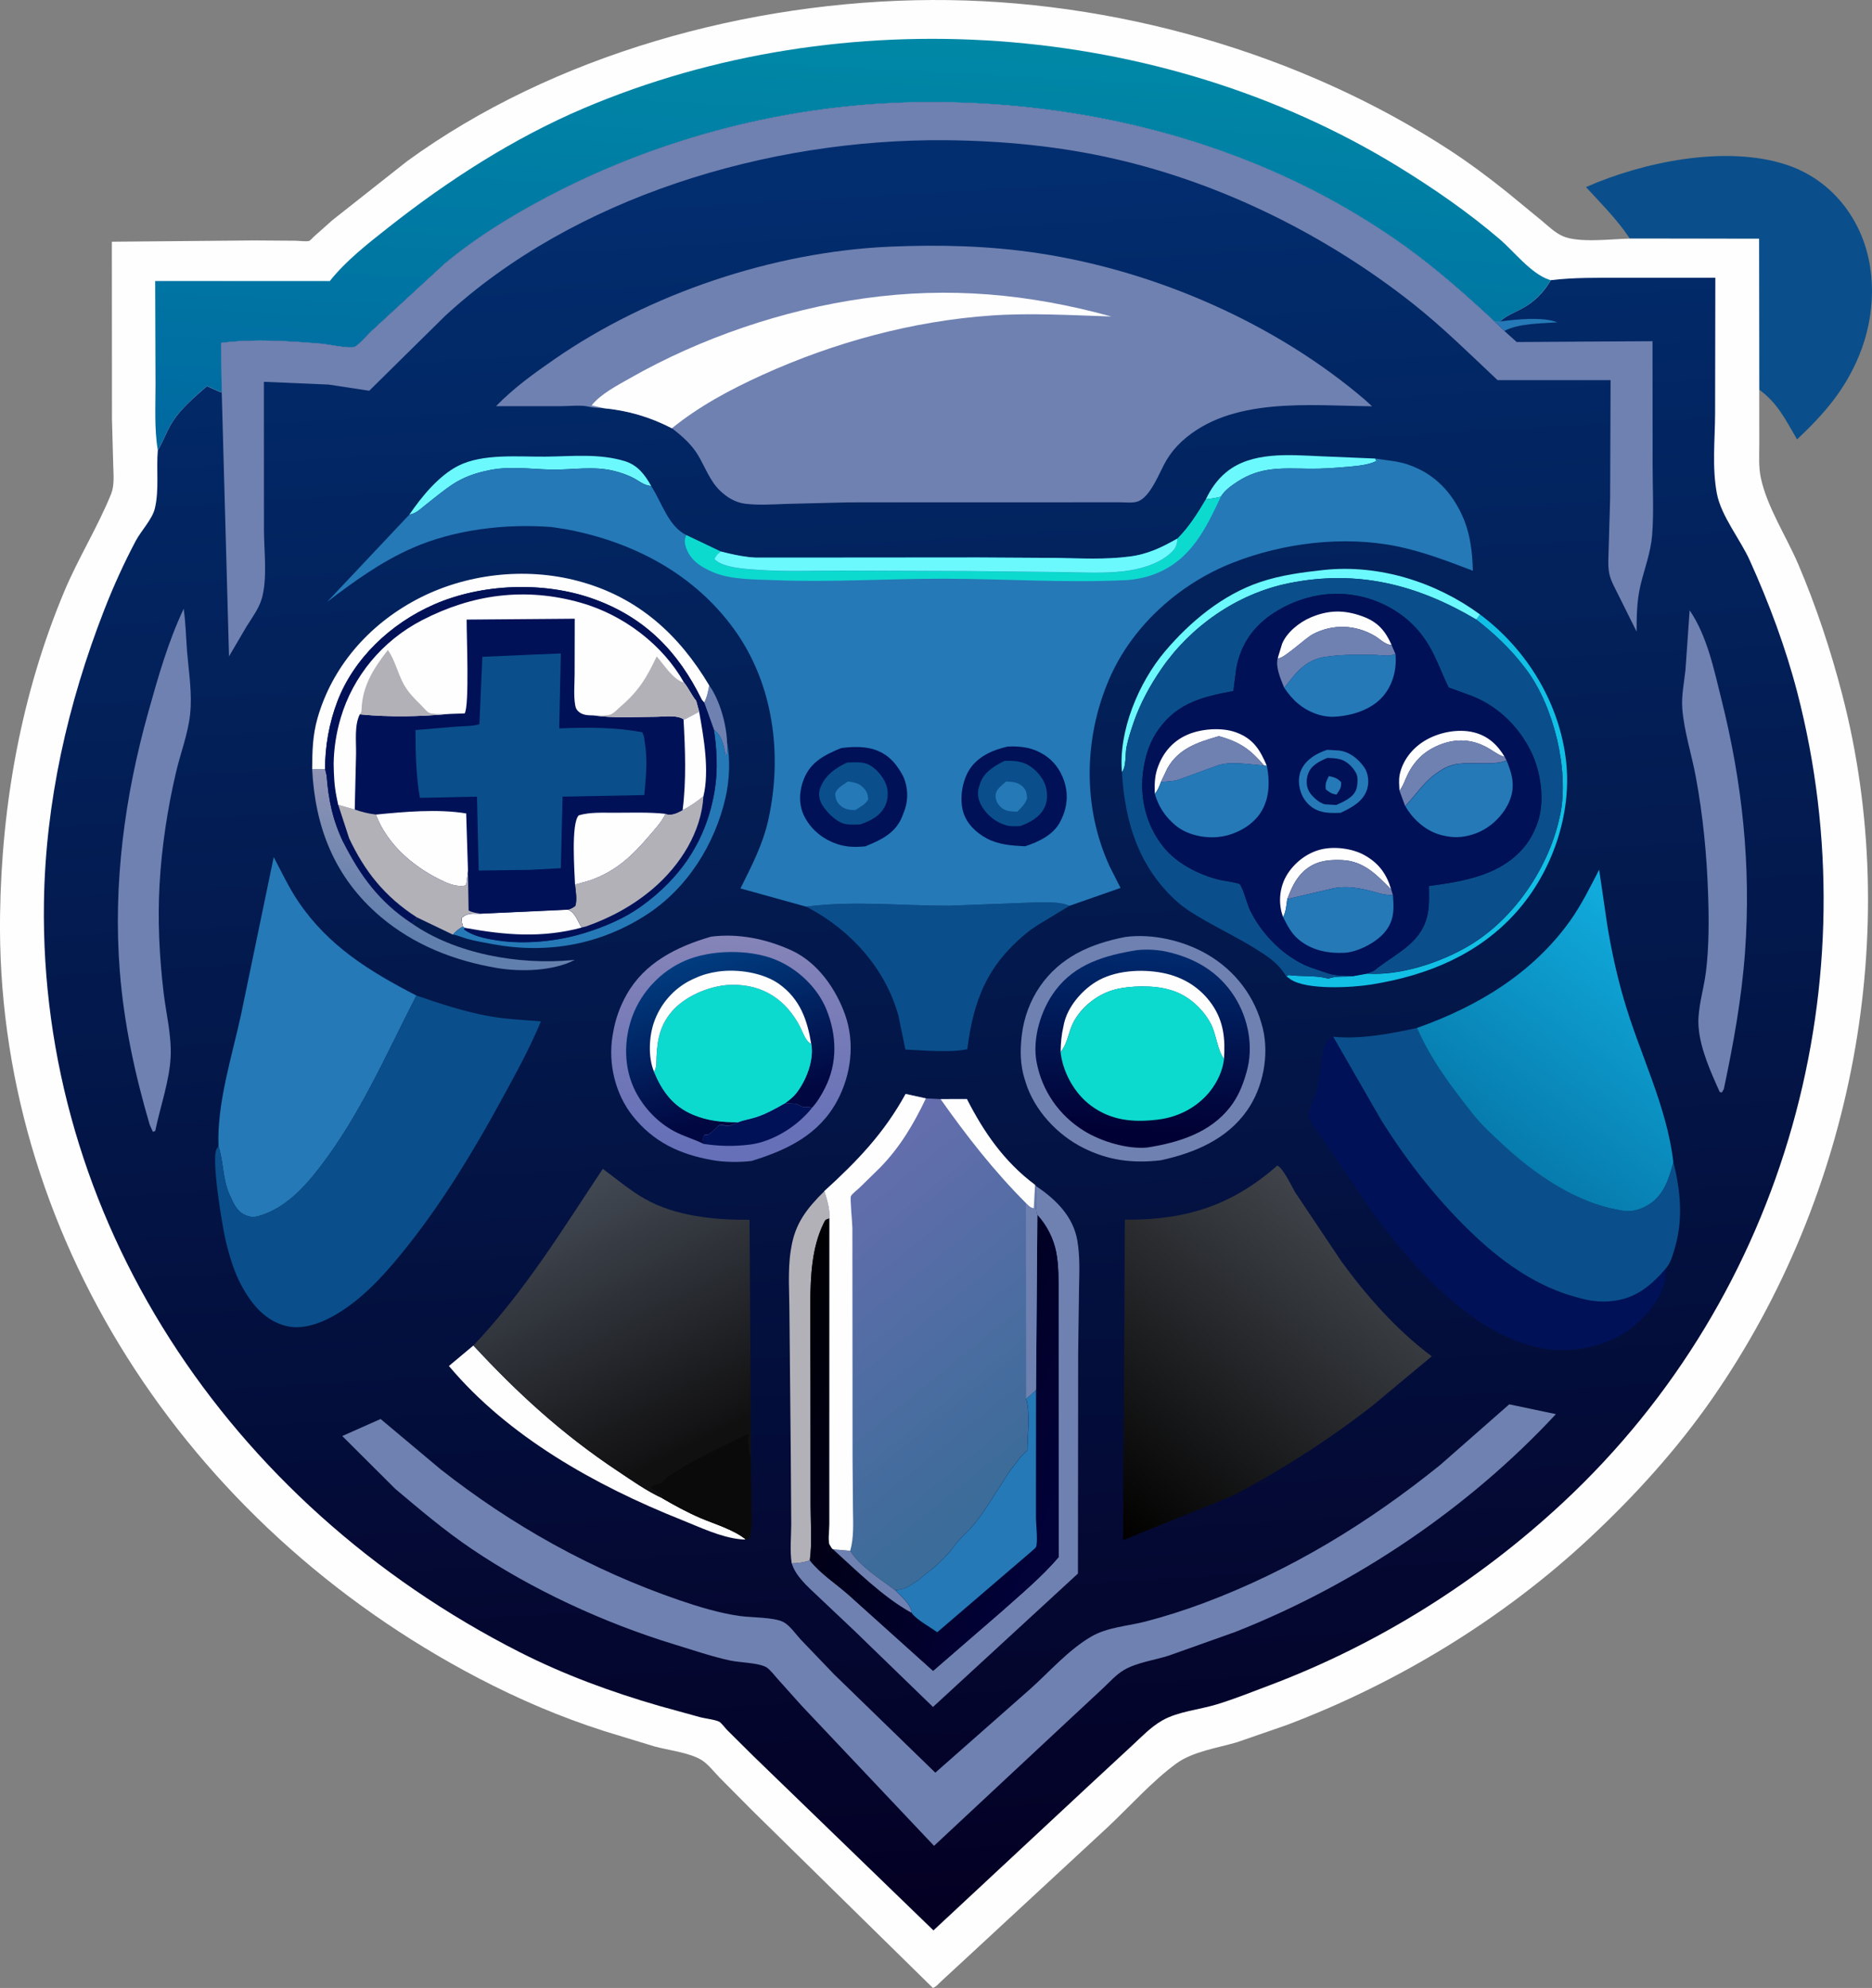 <?xml version="1.0" encoding="UTF-8" standalone="no"?>
<svg
   width="32.418"
   height="34.427"
   version="1.1"
   id="svg87"
   sodipodi:docname="logocontrol.svg"
   inkscape:version="1.3.2 (091e20e, 2023-11-25, custom)"
   xmlns:inkscape="http://www.inkscape.org/namespaces/inkscape"
   xmlns:sodipodi="http://sodipodi.sourceforge.net/DTD/sodipodi-0.dtd"
   xmlns="http://www.w3.org/2000/svg"
   xmlns:svg="http://www.w3.org/2000/svg">
  <rect width="100%" height="100%" fill="#808080" stroke="none"/>
  <sodipodi:namedview
     id="namedview87"
     pagecolor="#ffffff"
     bordercolor="#000000"
     borderopacity="0.25"
     inkscape:showpageshadow="2"
     inkscape:pageopacity="0.0"
     inkscape:pagecheckerboard="0"
     inkscape:deskcolor="#d1d1d1"
     inkscape:zoom="4.816"
     inkscape:cx="36.129568"
     inkscape:cy="70.909469"
     inkscape:window-width="1920"
     inkscape:window-height="1001"
     inkscape:window-x="-9"
     inkscape:window-y="-9"
     inkscape:window-maximized="1"
     inkscape:current-layer="svg87" />
  <path
     fill="#0a4f8b"
     d="m 28.223,4.131 -0.02,-0.03 C 27.996,3.793 27.718,3.516 27.465,3.24 28.444,2.807 29.877,2.507 30.931,2.851 c 0.568,0.186 0.998,0.591 1.245,1.097 0.334,0.683 0.305,1.517 0.018,2.211 -0.245,0.594 -0.599,1.003 -1.074,1.451 C 30.931,7.287 30.786,6.98 30.465,6.749 l -0.003,-2.615 z"
     id="path1"
     style="stroke-width:0.058" />
  <path
     fill="#fefefe"
     d="m 4.393,4.164 0.721,0.005 c 0.063,4.613e-4 0.192,0.019 0.243,0.002 0.014,-0.005 0.07,-0.065 0.082,-0.076 L 5.757,3.812 7.052,2.79 C 9.579,0.952 12.955,0.015 16.138,1.6366056e-4 19.278,-0.014 22.524,0.919 25.097,2.596 c 0.348,0.227 0.68,0.475 1.002,0.733 l 0.6,0.493 c 0.109,0.091 0.229,0.208 0.362,0.267 0.28,0.124 0.85,0.049 1.162,0.043 l 2.239,0.002 0.003,2.615 9.86e-4,0.937 c 1.21e-4,0.193 -0.014,0.394 0.026,0.585 0.107,0.509 0.443,1.018 0.65,1.503 0.309,0.725 0.561,1.487 0.758,2.245 1.064,4.086 0.206,8.663 -2.242,12.192 -0.612,0.882 -1.344,1.691 -2.14,2.433 -1.481,1.381 -3.291,2.493 -5.233,3.229 l -0.864,0.299 c -0.339,0.1 -0.765,0.16 -1.051,0.369 -0.42,0.307 -0.81,0.748 -1.189,1.103 l -2.421,2.242 -0.457,0.422 c -0.042,0.039 -0.092,0.101 -0.148,0.119 L 13.046,31.373 12.463,30.786 C 12.369,30.69 12.26,30.546 12.143,30.476 11.934,30.351 11.575,30.31 11.335,30.245 L 10.461,29.978 C 9.7,29.734 8.989,29.429 8.287,29.063 3.185,26.399 -0.079,21.312 0.001,15.839 0.029,13.929 0.367,12.021 1.115,10.238 1.356,9.664 1.693,9.127 1.925,8.552 1.984,8.403 1.965,8.219 1.961,8.064 L 1.939,7.255 1.937,4.186 Z"
     id="path2"
     style="stroke-width:0.058" />
  <defs
     id="defs3">
    <linearGradient
       id="gradient_0"
       gradientUnits="userSpaceOnUse"
       x1="484.118"
       y1="365.21"
       x2="491.867"
       y2="230.678"
       gradientTransform="matrix(0.06,0,0,0.056,-14.759,-12.376)">
      <stop
         offset="0"
         stop-color="#006AA1"
         id="stop2" />
      <stop
         offset="1"
         stop-color="#0088A6"
         id="stop3" />
    </linearGradient>
  </defs>
  <path
     fill="url(#gradient_0)"
     d="M 2.733,7.798 C 2.67,7.425 2.694,7.029 2.693,6.652 l -0.006,-1.785 3.024,4.8e-4 C 5.992,4.513 6.372,4.218 6.732,3.934 7.754,3.129 8.882,2.398 10.102,1.878 c 4.494,-1.914 9.977,-1.527 14.107,1.005 0.615,0.377 1.216,0.793 1.759,1.257 0.249,0.212 0.543,0.599 0.86,0.704 l 0.028,0.009 c -0.124,0.209 -0.285,0.379 -0.51,0.497 -0.133,0.07 -0.263,0.117 -0.372,0.219 l -0.09,0.003 C 25.387,5.109 24.888,4.665 24.33,4.264 21.973,2.573 19.05,1.764 16.096,1.768 13.884,1.77 11.689,2.303 9.741,3.276 9.026,3.634 8.3,4.066 7.695,4.572 L 6.437,5.731 C 6.372,5.791 6.212,5.978 6.139,6.008 6.054,6.042 5.68,5.962 5.571,5.953 5,5.906 4.401,5.865 3.831,5.938 l 0.009,0.86 -0.037,-0.014 -0.22,-0.098 C 3.359,6.887 3.121,7.081 2.968,7.337 2.879,7.486 2.823,7.65 2.733,7.797 Z"
     id="path3"
     style="fill:url(#gradient_0);stroke-width:0.058" />
  <defs
     id="defs5">
    <linearGradient
       id="gradient_1"
       gradientUnits="userSpaceOnUse"
       x1="530.269"
       y1="809.814"
       x2="496.668"
       y2="263.89"
       gradientTransform="matrix(0.06,0,0,0.056,-14.759,-12.376)">
      <stop
         offset="0"
         stop-color="#040024"
         id="stop4" />
      <stop
         offset="1"
         stop-color="#022E70"
         id="stop5" />
    </linearGradient>
  </defs>
  <path
     fill="url(#gradient_1)"
     d="m 3.84,6.798 -0.009,-0.86 c 0.57,-0.072 1.169,-0.032 1.74,0.015 0.109,0.009 0.483,0.089 0.567,0.055 0.073,-0.03 0.233,-0.217 0.298,-0.277 L 7.695,4.572 C 8.3,4.066 9.026,3.634 9.741,3.276 11.689,2.303 13.884,1.77 16.096,1.768 c 2.953,-0.003 5.877,0.806 8.234,2.497 0.558,0.4 1.057,0.845 1.554,1.307 l 0.09,-0.003 C 26.084,5.466 26.214,5.419 26.347,5.349 26.572,5.231 26.733,5.062 26.857,4.852 c 0.397,-0.048 0.808,-0.041 1.208,-0.042 l 1.64,3.458e-4 -0.004,2.353 c -0.002,0.462 -0.055,0.927 0.031,1.385 0.073,0.387 0.404,0.791 0.57,1.158 0.333,0.738 0.621,1.509 0.823,2.288 1.282,4.945 -0.165,10.405 -4.065,14.033 -1.445,1.344 -3.163,2.435 -5.057,3.152 -0.305,0.115 -0.615,0.24 -0.928,0.336 -0.304,0.093 -0.675,0.123 -0.949,0.28 -0.198,0.113 -0.357,0.283 -0.521,0.434 l -0.753,0.698 -2.687,2.503 -3.12,-3.02 -0.455,-0.452 c -0.034,-0.035 -0.101,-0.126 -0.139,-0.144 -0.082,-0.037 -0.226,-0.051 -0.318,-0.074 L 11.418,29.543 C 10.583,29.301 9.773,29.004 9.004,28.614 3.907,26.026 0.681,21.057 0.761,15.627 0.787,13.894 1.172,12.186 1.806,10.56 1.962,10.159 2.148,9.749 2.351,9.366 2.444,9.191 2.637,8.993 2.682,8.804 2.759,8.481 2.704,8.127 2.733,7.798 2.823,7.65 2.879,7.486 2.968,7.337 3.121,7.081 3.359,6.887 3.583,6.687 l 0.22,0.098 z"
     id="path5"
     style="fill:url(#gradient_1);stroke-width:0.058" />
  <path
     fill="#2579b7"
     d="m 25.975,5.568 c 0.264,-0.036 0.748,-0.087 0.993,0.014 -0.279,0.021 -0.672,0.017 -0.916,0.149 L 25.884,5.572 Z"
     id="path6"
     style="stroke-width:0.058" />
  <path
     fill="#6f81b1"
     d="m 12.283,11.871 c 0.183,0.256 0.301,0.686 0.308,0.99 -0.003,0.067 0.024,0.181 -0.021,0.23 -0.038,-0.172 -0.054,-0.337 -0.207,-0.453 l -0.168,-0.469 c 0.05,-0.094 0.068,-0.195 0.088,-0.298 z"
     id="path7"
     style="stroke-width:0.058" />
  <path
     fill="#6cf9fe"
     d="m 20.881,8.649 c 0.084,-0.179 0.198,-0.343 0.356,-0.473 0.437,-0.358 1.086,-0.299 1.623,-0.275 l 0.954,0.04 0.02,0.043 c -0.138,0.069 -0.329,0.085 -0.483,0.099 -0.224,0.02 -0.453,0.037 -0.678,0.034 -0.467,-0.006 -0.84,-0.04 -1.245,0.225 -0.106,0.07 -0.224,0.153 -0.286,0.26 -0.087,0.024 -0.171,0.036 -0.261,0.047 z"
     id="path8"
     style="stroke-width:0.058" />
  <path
     fill="#6cf9fe"
     d="M 7.09,8.911 C 7.296,8.608 7.595,8.24 7.935,8.067 8.361,7.851 8.969,7.912 9.44,7.908 c 0.465,-0.004 0.929,-0.059 1.38,0.078 0.226,0.069 0.354,0.244 0.458,0.432 L 11.224,8.407 C 11.124,8.385 11.055,8.321 10.967,8.276 10.868,8.225 10.748,8.184 10.64,8.157 10.272,8.064 9.915,8.14 9.545,8.132 9.167,8.124 8.8,8.063 8.426,8.153 l -0.05,0.011 C 8.196,8.206 8.022,8.272 7.868,8.369 7.688,8.482 7.524,8.624 7.357,8.754 7.274,8.819 7.2,8.897 7.09,8.911 Z"
     id="path9"
     style="stroke-width:0.058" />
  <path
     fill="#12c0e5"
     d="m 25.63,10.641 c 0.833,0.622 1.386,1.564 1.492,2.557 0.097,0.901 -0.239,1.894 -0.858,2.592 -0.648,0.731 -1.527,1.1 -2.511,1.259 -0.346,0.056 -1.115,0.098 -1.398,-0.085 l -0.078,-0.056 0.037,-0.022 c 0.207,0.028 0.451,0.005 0.647,0.052 l 0.045,0.012 c 0.1,-0.051 0.31,-0.03 0.432,-0.046 l 0.237,-0.043 c 0.584,0.04 1.294,-0.2 1.781,-0.493 0.769,-0.462 1.342,-1.326 1.537,-2.15 l 0.008,-0.035 0.022,-0.094 c 0.147,-0.761 -0.115,-1.854 -0.588,-2.487 l -0.033,-0.043 c -0.24,-0.317 -0.516,-0.579 -0.834,-0.826 z"
     id="path10"
     style="stroke-width:0.058" />
  <path
     fill="#2579b7"
     d="m 12.363,12.637 c 0.153,0.116 0.169,0.281 0.207,0.453 0.045,-0.049 0.017,-0.163 0.021,-0.23 0.059,0.292 0.04,0.66 -0.026,0.95 -0.182,0.798 -0.653,1.574 -1.387,2.043 -0.794,0.507 -1.697,0.671 -2.64,0.499 -0.147,-0.027 -0.299,-0.054 -0.443,-0.092 -0.08,-0.021 -0.173,-0.066 -0.253,-0.075 0.058,-0.064 0.101,-0.098 0.177,-0.141 l 0.037,0.023 -0.022,0.026 c 0.152,0.114 0.356,0.157 0.544,0.185 l 0.044,0.007 c 0.478,0.074 1.053,0.011 1.509,-0.132 0.336,-0.105 0.674,-0.248 0.957,-0.448 0.727,-0.516 1.159,-1.192 1.291,-2.037 0.053,-0.337 0.035,-0.697 -0.016,-1.033 z"
     id="path11"
     style="stroke-width:0.058" />
  <path
     fill="#6cf9fe"
     d="m 19.429,13.371 c -0.063,-0.705 0.287,-1.551 0.75,-2.096 0.426,-0.502 0.989,-0.976 1.647,-1.196 0.352,-0.118 0.724,-0.168 1.095,-0.208 0.969,-0.104 1.954,0.216 2.709,0.77 l -0.063,0.09 c -1.015,-0.601 -2.052,-0.873 -3.247,-0.631 -0.91,0.184 -1.712,0.76 -2.209,1.485 -0.197,0.287 -0.364,0.594 -0.477,0.919 -0.049,0.142 -0.098,0.291 -0.127,0.438 -0.023,0.12 -4.81e-4,0.339 -0.079,0.43 z"
     id="path12"
     style="stroke-width:0.058" />
  <defs
     id="defs13">
    <linearGradient
       id="gradient_2"
       gradientUnits="userSpaceOnUse"
       x1="361.365"
       y1="509.123"
       x2="373.933"
       y2="468.833"
       gradientTransform="matrix(0.06,0,0,0.056,-14.759,-12.376)">
      <stop
         offset="0"
         stop-color="#607FAD"
         id="stop12" />
      <stop
         offset="1"
         stop-color="#9295B6"
         id="stop13" />
    </linearGradient>
  </defs>
  <path
     fill="url(#gradient_2)"
     d="m 5.406,13.32 0.224,-0.002 0.026,0.112 c 0.034,0.426 0.102,0.765 0.29,1.159 l 0.099,-0.076 c 0.268,0.572 0.618,1.017 1.176,1.375 l -0.094,0.1 c 0.751,0.531 1.862,0.728 2.785,0.639 l 0.042,-0.004 C 9.582,16.818 9.022,16.833 8.614,16.765 7.863,16.639 7.166,16.362 6.595,15.88 5.785,15.194 5.456,14.316 5.406,13.319 Z"
     id="path13"
     style="fill:url(#gradient_2);stroke-width:0.058" />
  <path
     fill="#001157"
     d="m 6.045,14.514 c 0.268,0.572 0.618,1.017 1.176,1.375 l -0.094,0.1 C 6.563,15.617 6.237,15.162 5.946,14.59 Z"
     id="path14"
     style="stroke-width:0.058" />
  <path
     fill="#fefefe"
     d="m 5.406,13.32 c 0.002,-0.307 0.007,-0.582 0.092,-0.881 0.25,-0.878 0.87,-1.607 1.715,-2.056 0.837,-0.444 1.871,-0.568 2.799,-0.321 1.047,0.278 1.753,0.941 2.27,1.808 -0.019,0.102 -0.038,0.204 -0.088,0.298 l -0.042,-0.05 C 11.752,11.298 11.176,10.686 10.253,10.363 9.405,10.066 8.341,10.107 7.518,10.467 c -0.76,0.333 -1.393,0.941 -1.676,1.681 -0.14,0.366 -0.215,0.782 -0.212,1.17 z"
     id="path15"
     style="stroke-width:0.058" />
  <path
     fill="#fefefe"
     d="m 8.198,23.301 c 0.762,0.823 1.541,1.538 2.494,2.171 0.248,0.165 0.504,0.348 0.777,0.473 0.212,0.124 0.429,0.242 0.656,0.34 0.253,0.109 0.582,0.202 0.792,0.375 -0.054,4.8e-4 -0.042,0.002 -0.101,-0.004 -0.337,-0.034 -0.701,-0.21 -1.009,-0.333 -1.507,-0.6 -3.014,-1.451 -4.033,-2.667 z"
     id="path16"
     style="stroke-width:0.058" />
  <path
     fill="#b3b1b8"
     d="m 13.71,27.074 c -0.034,-0.222 -0.009,-0.447 -0.008,-0.67 l -0.008,-1.212 -0.023,-2.441 c -1.2e-4,-0.357 -0.032,-0.738 0.022,-1.09 l 0.008,-0.046 c 0.067,-0.425 0.268,-0.683 0.576,-0.988 0.049,0.154 0.098,0.312 0.089,0.474 -0.075,0.026 -0.072,0.022 -0.106,0.091 -0.206,0.425 -0.222,0.907 -0.229,1.366 l 0.004,1.395 0.002,2.123 c 6.4e-5,0.308 0.028,0.643 -0.014,0.948 -0.109,0.034 -0.199,0.049 -0.314,0.051 z"
     id="path17"
     style="stroke-width:0.058" />
  <path
     fill="#001157"
     d="m 5.63,13.319 c -0.003,-0.388 0.072,-0.804 0.212,-1.17 0.282,-0.74 0.916,-1.349 1.676,-1.681 0.823,-0.36 1.887,-0.401 2.735,-0.104 0.923,0.323 1.499,0.935 1.9,1.755 l 0.042,0.05 0.168,0.469 c 0.051,0.336 0.069,0.696 0.016,1.033 -0.132,0.844 -0.564,1.521 -1.291,2.037 -0.283,0.201 -0.621,0.343 -0.957,0.448 -0.456,0.143 -1.031,0.206 -1.509,0.132 l -0.044,-0.007 C 8.388,16.251 8.185,16.208 8.033,16.094 l 0.022,-0.026 -0.037,-0.023 c -0.02,-0.052 -0.021,-0.094 -0.025,-0.149 0.115,-0.096 0.187,-0.071 0.333,-0.072 l 1.513,-0.07 c 0.058,-0.016 0.078,-0.029 0.124,-0.063 0.036,-0.112 0.006,-0.255 -0.005,-0.371 l 0.246,-0.067 c 0.455,-0.157 0.738,-0.424 1.034,-0.771 0.106,-0.124 0.216,-0.242 0.288,-0.386 l 0.046,0.011 c 0.086,0.011 0.179,-0.037 0.249,-0.077 0.136,-0.066 0.244,-0.147 0.36,-0.238 0.108,-0.441 0.005,-1.026 -0.074,-1.467 l -0.05,-0.184 c -0.079,-0.098 -0.131,-0.218 -0.212,-0.319 -0.36,-0.645 -1.037,-1.168 -1.787,-1.381 -0.963,-0.274 -1.878,-0.148 -2.749,0.303 -0.695,0.36 -1.196,0.975 -1.407,1.689 -0.077,0.258 -0.119,0.531 -0.123,0.799 0.003,0.196 0.011,0.377 0.05,0.57 l 0.028,0.138 0.189,0.576 -0.099,0.076 C 5.758,14.196 5.69,13.857 5.656,13.431 Z"
     id="path18"
     style="stroke-width:0.058" />
  <path
     fill="#fefefe"
     d="m 8.326,15.824 1.513,-0.07 c 0.134,0.063 0.159,0.198 0.234,0.31 -0.688,0.184 -1.324,0.132 -2.018,0.005 l -0.037,-0.023 c -0.02,-0.052 -0.021,-0.094 -0.025,-0.149 0.115,-0.096 0.187,-0.071 0.333,-0.072 z"
     id="path19"
     style="stroke-width:0.058" />
  <path
     fill="#b3b1b8"
     d="m 11.821,14.028 c 0.136,-0.066 0.244,-0.147 0.36,-0.238 -0.033,0.611 -0.396,1.193 -0.875,1.601 -0.342,0.291 -0.727,0.501 -1.16,0.654 l -0.073,0.017 c -0.074,-0.112 -0.1,-0.246 -0.234,-0.31 0.058,-0.016 0.078,-0.029 0.124,-0.063 0.036,-0.112 0.005,-0.255 -0.005,-0.371 l 0.246,-0.067 c 0.455,-0.157 0.738,-0.424 1.034,-0.771 0.106,-0.124 0.216,-0.242 0.288,-0.386 l 0.046,0.011 c 0.086,0.011 0.179,-0.037 0.249,-0.077 z"
     id="path20"
     style="stroke-width:0.058" />
  <path
     fill="#6f81b1"
     d="m 17.942,20.541 c 0.349,0.232 0.643,0.53 0.714,0.94 0.048,0.277 0.035,0.556 0.03,0.835 l -0.015,1.1 -0.004,3.835 -2.51,2.31 -1.362,-1.32 -0.644,-0.609 c -0.167,-0.158 -0.375,-0.339 -0.44,-0.559 0.115,-0.002 0.205,-0.016 0.314,-0.051 0.176,0.228 0.451,0.404 0.669,0.597 l 1.465,1.317 1.191,-1.032 c 0.334,-0.298 0.696,-0.601 0.983,-0.937 l -0.002,-3.454 -2.47e-4,-1.08 c -4.81e-4,-0.248 0.007,-0.5 -0.039,-0.745 -0.044,-0.233 -0.162,-0.469 -0.327,-0.647 -0.05,-0.111 -0.019,-0.372 -0.022,-0.499 z"
     id="path21"
     style="stroke-width:0.058" />
  <path
     fill="#6f81b1"
     d="m 29.26,10.569 c 0.305,0.448 0.421,1.026 0.549,1.536 0.363,1.446 0.517,2.886 0.411,4.371 -0.057,0.804 -0.201,1.595 -0.368,2.385 l -0.034,0.058 -0.037,-0.008 c -0.155,-0.344 -0.337,-0.748 -0.366,-1.123 -0.025,-0.317 0.09,-0.648 0.128,-0.962 0.053,-0.439 0.052,-0.9 0.037,-1.341 -0.023,-0.682 -0.089,-1.364 -0.214,-2.036 -0.072,-0.389 -0.203,-0.785 -0.233,-1.179 -0.017,-0.226 0.032,-0.446 0.055,-0.67 z"
     id="path22"
     style="stroke-width:0.058" />
  <path
     fill="#0a4f8b"
     d="m 13.959,15.701 c 0.818,-0.108 1.654,-0.014 2.475,-0.016 l 1.496,-0.057 c 0.179,8.83e-4 0.425,-0.015 0.59,0.059 l -0.551,0.334 -0.122,0.082 c -0.739,0.576 -0.986,1.196 -1.096,2.067 -0.317,0.064 -0.744,0.019 -1.072,0.006 L 15.558,17.589 c -0.217,-0.787 -0.794,-1.46 -1.552,-1.864 z"
     id="path23"
     style="stroke-width:0.058" />
  <path
     fill="#6f81b1"
     d="m 3.181,10.545 c 0.036,0.248 0.039,0.496 0.059,0.745 0.03,0.363 0.092,0.723 0.051,1.089 -0.037,0.334 -0.166,0.667 -0.243,0.995 -0.149,0.637 -0.248,1.294 -0.285,1.945 -0.035,0.624 -0.003,1.251 0.07,1.871 0.044,0.369 0.14,0.741 0.122,1.114 -0.02,0.416 -0.182,0.869 -0.267,1.282 l -0.04,0.015 -0.055,-0.121 c -0.256,-0.867 -0.447,-1.757 -0.518,-2.655 -0.12,-1.518 0.084,-3.039 0.497,-4.508 0.17,-0.607 0.338,-1.197 0.608,-1.773 z"
     id="path24"
     style="stroke-width:0.058" />
  <path
     fill="#001157"
     d="m 28.849,21.966 -0.008,0.179 c -0.051,0.345 -0.393,0.73 -0.689,0.926 -0.388,0.257 -0.954,0.368 -1.423,0.284 -1.249,-0.223 -2.302,-1.462 -2.979,-2.385 l -0.838,-1.232 c -0.052,-0.077 -0.249,-0.328 -0.248,-0.419 0.003,-0.141 0.116,-0.339 0.152,-0.485 0.057,-0.233 0.053,-0.481 0.115,-0.713 0.028,-0.104 0.057,-0.116 0.155,-0.167 l 0.834,1.448 c 0.462,0.736 1.018,1.444 1.668,2.045 0.477,0.441 1.05,0.841 1.704,1.016 l 0.052,0.014 0.051,0.014 c 0.317,0.084 0.668,0.064 0.954,-0.093 0.193,-0.106 0.36,-0.27 0.498,-0.434 z"
     id="path25"
     style="stroke-width:0.058" />
  <defs
     id="defs26">
    <linearGradient
       id="gradient_3"
       gradientUnits="userSpaceOnUse"
       x1="463.236"
       y1="638.891"
       x2="554.617"
       y2="674.798"
       gradientTransform="matrix(0.06,0,0,0.056,-14.759,-12.376)">
      <stop
         offset="0"
         stop-color="black"
         id="stop25" />
      <stop
         offset="1"
         stop-color="#020138"
         id="stop26" />
    </linearGradient>
  </defs>
  <path
     fill="url(#gradient_3)"
     d="m 17.964,21.04 c 0.164,0.179 0.282,0.414 0.327,0.647 0.047,0.245 0.039,0.497 0.039,0.745 l 2.5e-4,1.08 0.002,3.454 c -0.287,0.336 -0.649,0.64 -0.983,0.937 l -1.191,1.032 -1.465,-1.317 c -0.218,-0.193 -0.493,-0.369 -0.669,-0.597 0.042,-0.305 0.014,-0.64 0.014,-0.948 l -0.002,-2.123 -0.004,-1.395 c 0.007,-0.459 0.024,-0.941 0.229,-1.366 0.033,-0.069 0.03,-0.065 0.106,-0.091 l -9.87e-4,4.3 6.3e-5,1.001 c 0,0.098 -0.024,0.25 -9.87e-4,0.341 9.87e-4,0.004 0.04,0.069 0.042,0.07 l 0.02,0.019 0.299,0.026 c 0.17,0.275 0.518,0.484 0.778,0.683 0.175,-0.015 0.221,-0.061 0.364,-0.15 0.082,-0.051 0.135,-0.114 0.212,-0.169 0.148,-0.106 0.346,-0.302 0.45,-0.451 0.076,-0.109 0.182,-0.196 0.274,-0.296 0.206,-0.223 0.348,-0.485 0.515,-0.732 l 0.152,-0.241 0.03,-0.04 0.119,-0.155 c 0.052,-0.075 0.106,-0.128 0.174,-0.192 9.87e-4,-0.268 0.053,-0.634 -0.021,-0.888 l 0.171,-0.155 z"
     id="path26"
     style="fill:url(#gradient_3);stroke-width:0.058" />
  <path
     fill="#6f81b1"
     d="m 14.426,26.831 0.299,0.026 c 0.17,0.275 0.518,0.484 0.778,0.683 0.099,0.105 0.277,0.246 0.284,0.392 C 15.29,27.657 14.837,27.203 14.426,26.831 Z"
     id="path27"
     style="stroke-width:0.058" />
  <path
     fill="#2579b7"
     d="m 17.771,24.225 0.171,-0.155 -0.002,2.219 c -6.3e-5,0.099 0.038,0.427 -3.72e-4,0.504 -0.009,0.018 -0.081,0.077 -0.1,0.094 l -1.609,1.38 c -0.117,-0.085 -0.373,-0.225 -0.444,-0.336 -0.006,-0.146 -0.184,-0.287 -0.284,-0.392 0.175,-0.015 0.221,-0.061 0.364,-0.15 0.082,-0.051 0.135,-0.114 0.212,-0.169 0.148,-0.106 0.346,-0.302 0.45,-0.451 0.076,-0.109 0.182,-0.196 0.274,-0.296 0.206,-0.223 0.348,-0.485 0.515,-0.732 l 0.152,-0.241 0.03,-0.04 0.119,-0.155 c 0.052,-0.075 0.106,-0.128 0.174,-0.192 9.87e-4,-0.268 0.053,-0.634 -0.021,-0.888 z"
     id="path28"
     style="stroke-width:0.058" />
  <path
     fill="#0a4f8b"
     d="m 23.088,17.954 c 0.462,0.049 1,-0.053 1.451,-0.152 0.251,0.569 0.594,1.02 0.984,1.512 0.139,0.175 0.31,0.328 0.474,0.483 0.564,0.531 1.322,1.062 2.135,1.173 0.166,0.022 0.337,-0.044 0.466,-0.139 0.236,-0.172 0.308,-0.445 0.381,-0.702 0.122,0.48 0.169,0.979 0.031,1.461 -0.031,0.109 -0.066,0.244 -0.133,0.339 l -0.027,0.035 c -0.138,0.164 -0.304,0.328 -0.498,0.434 -0.286,0.157 -0.638,0.177 -0.954,0.093 l -0.051,-0.014 -0.052,-0.014 C 26.64,22.289 26.066,21.889 25.589,21.448 24.94,20.847 24.383,20.139 23.922,19.403 Z"
     id="path29"
     style="stroke-width:0.058" />
  <path
     fill="#2579b7"
     d="m 3.784,19.852 c -0.029,-0.751 0.231,-1.548 0.39,-2.28 l 0.566,-2.729 c 0.138,0.26 0.264,0.532 0.431,0.778 0.516,0.758 1.216,1.195 2.04,1.62 -0.519,1.008 -0.973,2.069 -1.679,2.982 -0.261,0.338 -0.59,0.697 -1.03,0.83 -0.108,0.033 -0.178,0.03 -0.281,-0.023 C 4.101,20.968 4.043,20.838 3.992,20.727 l -0.016,-0.035 C 3.853,20.423 3.874,20.125 3.784,19.852 Z"
     id="path30"
     style="stroke-width:0.058" />
  <path
     fill="#0a4f8b"
     d="m 19.429,13.371 c 0.078,-0.09 0.055,-0.309 0.079,-0.43 0.029,-0.147 0.078,-0.295 0.127,-0.438 0.112,-0.325 0.28,-0.632 0.477,-0.919 0.497,-0.726 1.3,-1.301 2.209,-1.485 1.195,-0.242 2.232,0.03 3.247,0.631 0.318,0.248 0.594,0.51 0.834,0.826 l 0.033,0.043 c 0.473,0.634 0.736,1.726 0.588,2.487 l -0.022,0.094 -0.008,0.035 c -0.195,0.825 -0.768,1.688 -1.537,2.15 -0.487,0.293 -1.197,0.533 -1.781,0.493 l 0.087,-0.032 c 0.045,-0.019 0.068,-0.046 0.106,-0.074 0.37,-0.276 0.763,-0.446 0.857,-0.93 0.03,-0.156 0.021,-0.321 0.02,-0.479 0.624,-0.084 1.257,-0.191 1.662,-0.689 0.081,-0.1 0.141,-0.208 0.188,-0.324 l 0.015,-0.036 c 0.156,-0.387 0.082,-0.92 -0.1,-1.288 -0.222,-0.448 -0.609,-0.82 -1.113,-0.989 L 25.087,11.906 C 24.946,11.622 24.853,11.316 24.664,11.055 l -0.027,-0.038 c -0.263,-0.361 -0.69,-0.619 -1.15,-0.703 -0.501,-0.091 -1,0.028 -1.419,0.295 -0.369,0.236 -0.589,0.564 -0.66,0.973 l -0.05,0.386 c -0.529,0.097 -0.959,0.205 -1.284,0.648 -0.143,0.195 -0.222,0.412 -0.263,0.645 l -0.007,0.04 c -0.08,0.475 0.032,0.979 0.343,1.366 0.229,0.285 0.605,0.479 0.968,0.57 0.053,0.013 0.321,0.049 0.352,0.075 0.05,0.042 0.134,0.349 0.168,0.425 0.155,0.338 0.448,0.677 0.78,0.878 l 0.037,0.023 c 0.174,0.106 0.352,0.152 0.544,0.218 0.137,0.047 0.296,0.042 0.441,0.047 -0.122,0.017 -0.331,-0.005 -0.432,0.046 l -0.045,-0.012 c -0.196,-0.047 -0.44,-0.024 -0.647,-0.052 l -0.037,0.022 -0.018,-0.026 -0.03,-0.042 C 22.098,16.654 21.934,16.551 21.739,16.429 21.371,16.198 20.968,16.018 20.605,15.782 l -0.031,-0.02 -0.127,-0.092 c -0.72,-0.608 -0.968,-1.425 -1.018,-2.298 z"
     id="path31"
     style="stroke-width:0.058" />
  <defs
     id="defs32">
    <linearGradient
       id="gradient_4"
       gradientUnits="userSpaceOnUse"
       x1="453.33"
       y1="575.577"
       x2="452.212"
       y2="507.93"
       gradientTransform="matrix(0.06,0,0,0.056,-14.759,-12.376)">
      <stop
         offset="0"
         stop-color="#6570B8"
         id="stop31" />
      <stop
         offset="1"
         stop-color="#8785B8"
         id="stop32" />
    </linearGradient>
  </defs>
  <path
     fill="url(#gradient_4)"
     d="m 12.307,16.222 c 0.48,-0.063 0.966,0.039 1.397,0.236 0.459,0.209 0.775,0.675 0.931,1.115 0.172,0.486 0.107,1.038 -0.138,1.492 -0.31,0.576 -0.846,0.846 -1.481,1.04 -0.213,0.026 -0.473,0.023 -0.685,-0.015 -0.574,-0.102 -1.019,-0.319 -1.372,-0.761 -0.308,-0.386 -0.429,-0.914 -0.352,-1.387 l 0.008,-0.046 c 0.039,-0.239 0.118,-0.464 0.24,-0.678 0.306,-0.539 0.848,-0.819 1.452,-0.995 z"
     id="path32"
     style="fill:url(#gradient_4);stroke-width:0.058" />
  <path
     fill="#001157"
     d="m 13.6,19.102 c 0.056,0.007 0.107,0.013 0.163,0.013 0.057,4.81e-4 0.091,0.043 0.143,0.056 0.038,0.009 0.077,-0.002 0.115,0.002 l 0.04,0.013 c -0.238,0.304 -0.665,0.585 -1.077,0.636 -0.276,0.034 -0.531,0.029 -0.805,-0.013 -0.012,-0.08 -0.017,-0.089 0.022,-0.16 l 0.061,0.007 c 0.054,-0.042 0.104,-0.081 0.15,-0.132 0.074,-0.083 0.11,-0.018 0.202,-0.024 0.041,-0.003 0.126,-0.049 0.167,-0.065 0.102,-0.041 0.213,-0.055 0.317,-0.09 0.177,-0.058 0.341,-0.152 0.501,-0.243 z"
     id="path33"
     style="stroke-width:0.058" />
  <defs
     id="defs34">
    <linearGradient
       id="gradient_5"
       gradientUnits="userSpaceOnUse"
       x1="460.455"
       y1="564.207"
       x2="443.171"
       y2="514.268"
       gradientTransform="matrix(0.06,0,0,0.056,-14.759,-12.376)">
      <stop
         offset="0"
         stop-color="#010741"
         id="stop33" />
      <stop
         offset="1"
         stop-color="#004185"
         id="stop34" />
    </linearGradient>
  </defs>
  <path
     fill="url(#gradient_5)"
     d="m 12.18,19.808 c -0.161,-0.081 -0.34,-0.129 -0.501,-0.215 -0.292,-0.156 -0.526,-0.406 -0.672,-0.688 -0.21,-0.404 -0.21,-0.901 -0.05,-1.321 0.156,-0.409 0.484,-0.764 0.909,-0.948 0.44,-0.19 1.097,-0.2 1.545,-0.024 0.4,0.157 0.749,0.494 0.901,0.872 0.179,0.443 0.195,0.924 -0.025,1.357 -0.063,0.124 -0.13,0.24 -0.226,0.344 l -0.04,-0.013 c -0.038,-0.005 -0.077,0.007 -0.115,-0.002 -0.052,-0.013 -0.086,-0.055 -0.143,-0.056 -0.056,-4.81e-4 -0.108,-0.006 -0.163,-0.013 0.065,-0.049 0.132,-0.098 0.182,-0.161 0.177,-0.219 0.319,-0.586 0.267,-0.863 l -0.031,-0.018 c -0.077,-0.06 -0.119,-0.192 -0.162,-0.277 -0.235,-0.454 -0.627,-0.74 -1.191,-0.728 -0.345,0.008 -0.751,0.174 -0.985,0.414 -0.239,0.247 -0.295,0.513 -0.31,0.832 -0.004,0.087 0.007,0.184 -0.043,0.26 0.138,0.33 0.324,0.597 0.683,0.745 0.254,0.105 0.5,0.128 0.773,0.127 -0.042,0.016 -0.126,0.062 -0.167,0.065 -0.093,0.006 -0.128,-0.059 -0.202,0.024 -0.045,0.051 -0.095,0.09 -0.15,0.132 l -0.061,-0.007 c -0.039,0.071 -0.033,0.08 -0.022,0.16 z"
     id="path34"
     style="fill:url(#gradient_5);stroke-width:0.058" />
  <path
     fill="#fefefe"
     d="m 11.327,18.562 c -0.105,-0.246 -0.089,-0.599 -0.005,-0.849 0.107,-0.318 0.343,-0.599 0.664,-0.75 l 0.046,-0.021 c 0.132,-0.061 0.256,-0.095 0.4,-0.116 0.339,-0.049 0.783,0.017 1.06,0.215 0.365,0.26 0.491,0.631 0.556,1.037 l -0.031,-0.018 c -0.077,-0.06 -0.119,-0.192 -0.162,-0.277 -0.235,-0.454 -0.627,-0.74 -1.191,-0.728 -0.345,0.008 -0.751,0.174 -0.985,0.414 -0.239,0.247 -0.295,0.513 -0.31,0.832 -0.004,0.087 0.007,0.184 -0.043,0.26 z"
     id="path35"
     style="stroke-width:0.058" />
  <path
     fill="#0ddacf"
     d="m 11.327,18.562 c 0.05,-0.076 0.039,-0.174 0.043,-0.26 0.015,-0.32 0.071,-0.586 0.31,-0.832 0.234,-0.24 0.64,-0.407 0.985,-0.414 0.564,-0.012 0.956,0.274 1.191,0.728 0.044,0.084 0.086,0.217 0.162,0.277 l 0.031,0.018 c 0.052,0.278 -0.09,0.644 -0.267,0.863 -0.051,0.063 -0.117,0.112 -0.182,0.161 -0.159,0.091 -0.324,0.184 -0.501,0.243 -0.105,0.034 -0.215,0.049 -0.317,0.09 -0.273,8.83e-4 -0.518,-0.022 -0.773,-0.127 -0.359,-0.148 -0.545,-0.416 -0.683,-0.745 z"
     id="path36"
     style="stroke-width:0.058" />
  <defs
     id="defs37">
    <linearGradient
       id="gradient_6"
       gradientUnits="userSpaceOnUse"
       x1="675.448"
       y1="572.34"
       x2="725.654"
       y2="509.788"
       gradientTransform="matrix(0.06,0,0,0.056,-14.759,-12.376)">
      <stop
         offset="0"
         stop-color="#077BAD"
         id="stop36" />
      <stop
         offset="1"
         stop-color="#10ABDC"
         id="stop37" />
    </linearGradient>
  </defs>
  <path
     fill="url(#gradient_6)"
     d="m 24.538,17.802 c 1.067,-0.377 2.008,-0.956 2.65,-1.853 0.198,-0.277 0.35,-0.588 0.505,-0.888 l 0.137,0.937 c 0.07,0.439 0.165,0.874 0.289,1.302 0.27,0.938 0.75,1.86 0.859,2.829 -0.072,0.256 -0.145,0.529 -0.381,0.702 -0.129,0.094 -0.3,0.161 -0.466,0.139 -0.813,-0.11 -1.572,-0.642 -2.135,-1.173 -0.164,-0.155 -0.335,-0.308 -0.474,-0.483 -0.39,-0.492 -0.733,-0.943 -0.984,-1.512 z"
     id="path37"
     style="fill:url(#gradient_6);stroke-width:0.058" />
  <path
     fill="#6f81b1"
     d="m 19.49,16.226 c 0.469,-0.061 0.998,0.063 1.4,0.292 0.507,0.288 0.85,0.755 0.979,1.294 0.111,0.465 0.006,1.02 -0.273,1.419 -0.346,0.495 -0.901,0.734 -1.496,0.863 -0.488,0.055 -0.904,0.004 -1.341,-0.215 -0.46,-0.231 -0.847,-0.659 -0.995,-1.127 l -0.016,-0.052 c -0.083,-0.258 -0.084,-0.51 -0.053,-0.776 0.035,-0.295 0.143,-0.595 0.317,-0.845 0.348,-0.502 0.869,-0.736 1.478,-0.853 z"
     id="path38"
     style="stroke-width:0.058" />
  <defs
     id="defs39">
    <linearGradient
       id="gradient_7"
       gradientUnits="userSpaceOnUse"
       x1="569.776"
       y1="571.078"
       x2="571.796"
       y2="512.338"
       gradientTransform="matrix(0.06,0,0,0.056,-14.759,-12.376)">
      <stop
         offset="0"
         stop-color="#010034"
         id="stop38" />
      <stop
         offset="1"
         stop-color="#002C71"
         id="stop39" />
    </linearGradient>
  </defs>
  <path
     fill="url(#gradient_7)"
     d="m 19.698,16.454 c 0.166,-0.019 0.364,-0.006 0.526,0.032 0.495,0.115 0.889,0.359 1.152,0.77 0.244,0.382 0.336,0.874 0.212,1.307 l -0.015,0.051 c -0.058,0.198 -0.138,0.387 -0.268,0.555 -0.343,0.444 -0.886,0.618 -1.441,0.704 -0.346,0.031 -0.794,-0.106 -1.084,-0.284 -0.447,-0.274 -0.736,-0.705 -0.829,-1.194 -0.077,-0.407 0.072,-0.908 0.326,-1.244 0.345,-0.458 0.858,-0.609 1.422,-0.698 z"
     id="path39"
     style="fill:url(#gradient_7);stroke-width:0.058" />
  <path
     fill="#fefefe"
     d="m 18.367,18.222 c 0.002,-0.158 0.014,-0.298 0.05,-0.453 l 0.009,-0.044 c 0.063,-0.28 0.29,-0.557 0.545,-0.717 0.325,-0.204 0.796,-0.232 1.17,-0.158 0.357,0.071 0.65,0.26 0.847,0.544 0.205,0.295 0.232,0.606 0.208,0.945 -0.115,-0.148 -0.133,-0.425 -0.226,-0.604 -0.132,-0.255 -0.381,-0.49 -0.673,-0.581 l -0.045,-0.013 c -0.264,-0.08 -0.683,-0.074 -0.952,-0.002 -0.322,0.085 -0.63,0.347 -0.745,0.641 -0.051,0.129 -0.079,0.282 -0.158,0.399 z"
     id="path40"
     style="stroke-width:0.058" />
  <path
     fill="#0ddacf"
     d="m 18.367,18.222 0.031,-0.045 c 0.079,-0.117 0.107,-0.27 0.158,-0.399 0.116,-0.293 0.423,-0.555 0.745,-0.641 0.269,-0.071 0.688,-0.078 0.952,0.002 l 0.045,0.013 c 0.291,0.092 0.541,0.327 0.673,0.581 0.093,0.179 0.111,0.456 0.226,0.604 -0.021,0.201 -0.116,0.404 -0.245,0.565 -0.216,0.27 -0.541,0.444 -0.899,0.487 -0.427,0.052 -0.81,0.019 -1.162,-0.243 -0.292,-0.218 -0.486,-0.583 -0.525,-0.927 z"
     id="path41"
     style="stroke-width:0.058" />
  <path
     fill="#0a4f8b"
     d="m 7.212,17.24 c 0.403,0.141 0.835,0.282 1.259,0.358 0.292,0.052 0.6,0.066 0.896,0.09 -0.199,0.482 -0.453,0.937 -0.704,1.397 -0.472,0.863 -0.982,1.706 -1.6,2.487 -0.317,0.4 -0.68,0.823 -1.119,1.113 l -0.041,0.027 C 5.662,22.869 5.308,23.029 5.008,22.974 4.656,22.909 4.423,22.662 4.251,22.385 4.08,22.108 3.993,21.826 3.916,21.518 3.858,21.285 3.647,20.052 3.756,19.888 l 0.028,-0.036 c 0.091,0.273 0.069,0.571 0.192,0.84 l 0.016,0.035 c 0.051,0.111 0.11,0.241 0.23,0.302 0.103,0.053 0.174,0.055 0.281,0.023 0.44,-0.133 0.769,-0.493 1.03,-0.83 0.706,-0.913 1.16,-1.973 1.679,-2.982 z"
     id="path42"
     style="stroke-width:0.058" />
  <defs
     id="defs43">
    <linearGradient
       id="gradient_8"
       gradientUnits="userSpaceOnUse"
       x1="447.738"
       y1="667.042"
       x2="404.294"
       y2="586.591"
       gradientTransform="matrix(0.06,0,0,0.056,-14.759,-12.376)">
      <stop
         offset="0"
         stop-color="#111011"
         id="stop42" />
      <stop
         offset="1"
         stop-color="#454C57"
         id="stop43" />
    </linearGradient>
  </defs>
  <path
     fill="url(#gradient_8)"
     d="m 8.198,23.301 c 0.895,-0.944 1.534,-1.997 2.241,-3.059 0.235,0.173 0.47,0.373 0.725,0.518 0.534,0.303 1.203,0.368 1.816,0.364 l 0.025,4.13 0.007,0.898 c -6.2e-5,0.166 0.019,0.353 -0.046,0.509 l -0.049,8.83e-4 C 12.707,26.488 12.378,26.395 12.125,26.286 11.898,26.188 11.681,26.069 11.469,25.946 11.196,25.82 10.94,25.637 10.692,25.472 9.739,24.839 8.959,24.124 8.198,23.301 Z"
     id="path43"
     style="fill:url(#gradient_8);stroke-width:0.058" />
  <path
     fill="#0a0a0b"
     d="m 11.469,25.946 c 0.01,-0.041 0.012,-0.02 -0.014,-0.063 l -0.186,-0.12 c 0.047,-0.037 0.081,-0.057 0.14,-0.071 l 0.054,-0.011 c 0.051,-0.092 0.169,-0.15 0.259,-0.207 0.394,-0.251 0.823,-0.432 1.239,-0.647 -0.002,0.136 -0.014,0.274 0.034,0.404 l 0.009,0.022 0.007,0.898 c -5.8e-5,0.166 0.019,0.353 -0.046,0.509 l -0.049,8.83e-4 c -0.21,-0.173 -0.539,-0.266 -0.792,-0.375 -0.227,-0.098 -0.444,-0.217 -0.656,-0.34 z"
     id="path44"
     style="stroke-width:0.058" />
  <path
     fill="#6f81b1"
     d="m 26.136,24.32 0.808,0.17 c -1.498,1.612 -3.443,2.94 -5.55,3.771 l -1.154,0.411 c -0.248,0.079 -0.549,0.117 -0.774,0.248 -0.137,0.08 -0.25,0.209 -0.363,0.315 l -0.559,0.52 -2.369,2.211 -2.295,-2.429 -0.413,-0.461 c -0.047,-0.053 -0.136,-0.168 -0.196,-0.203 -0.137,-0.078 -0.459,-0.08 -0.626,-0.116 -0.324,-0.07 -0.65,-0.183 -0.966,-0.279 C 10.456,28.104 9.207,27.527 8.164,26.821 7.699,26.507 7.27,26.142 6.845,25.784 L 5.927,24.869 6.591,24.574 7.633,25.448 c 1.237,0.971 2.608,1.741 4.128,2.263 0.333,0.114 0.706,0.228 1.059,0.276 0.197,0.027 0.578,0.019 0.744,0.102 0.111,0.056 0.221,0.216 0.304,0.306 l 0.575,0.6 1.754,1.704 1.648,-1.453 c 0.331,-0.297 0.658,-0.673 1.049,-0.902 0.286,-0.167 0.624,-0.18 0.941,-0.262 0.339,-0.088 0.68,-0.197 1.006,-0.319 1.515,-0.565 2.866,-1.398 4.097,-2.391 z"
     id="path45"
     style="stroke-width:0.058" />
  <defs
     id="defs46">
    <linearGradient
       id="gradient_9"
       gradientUnits="userSpaceOnUse"
       x1="553.625"
       y1="680.892"
       x2="627.638"
       y2="594.548"
       gradientTransform="matrix(0.06,0,0,0.056,-14.759,-12.376)">
      <stop
         offset="0"
         stop-color="#020100"
         id="stop45" />
      <stop
         offset="1"
         stop-color="#3F4349"
         id="stop46" />
    </linearGradient>
  </defs>
  <path
     fill="url(#gradient_9)"
     d="m 22.119,20.185 c 0.105,0.045 0.258,0.379 0.318,0.476 l 0.789,1.179 c 0.43,0.59 0.944,1.179 1.543,1.629 l 0.026,0.019 -1.04,0.866 c -0.767,0.594 -1.576,1.116 -2.447,1.567 l -1.86,0.751 0.032,-5.55 c 1.064,0.01 1.859,-0.251 2.64,-0.937 z"
     id="path46"
     style="fill:url(#gradient_9);stroke-width:0.058" />
  <path
     fill="#6f81b1"
     d="m 3.84,6.798 -0.009,-0.86 c 0.57,-0.072 1.169,-0.032 1.74,0.015 0.109,0.009 0.483,0.089 0.567,0.055 0.073,-0.03 0.233,-0.217 0.298,-0.277 L 7.695,4.572 C 8.3,4.066 9.026,3.634 9.741,3.276 11.689,2.303 13.884,1.77 16.096,1.768 c 2.953,-0.003 5.877,0.806 8.234,2.497 0.558,0.4 1.057,0.845 1.554,1.307 l 0.167,0.159 0.214,0.192 2.352,-0.014 0.002,2.17 c 3.7e-4,0.391 0.022,0.793 -0.008,1.183 -0.025,0.313 -0.134,0.584 -0.205,0.886 -0.06,0.255 -0.064,0.529 -0.065,0.789 l -0.307,-0.617 c -0.058,-0.12 -0.14,-0.258 -0.166,-0.388 -0.028,-0.135 -0.012,-0.299 -0.01,-0.438 l 0.025,-0.862 0.008,-2.049 -1.957,4.612e-4 C 25.454,6.132 24.985,5.667 24.464,5.255 22.99,4.091 21.185,3.181 19.303,2.751 18.343,2.531 17.361,2.437 16.374,2.428 13.286,2.402 9.937,3.418 7.71,5.469 L 6.394,6.767 5.692,6.66 4.57,6.612 4.571,9.166 C 4.571,9.528 4.629,9.97 4.546,10.317 l -0.008,0.033 c -0.044,0.172 -0.17,0.344 -0.266,0.495 l -0.306,0.522 z"
     id="path47"
     style="stroke-width:0.058" />
  <defs
     id="defs48">
    <linearGradient
       id="gradient_10"
       gradientUnits="userSpaceOnUse"
       x1="540.678"
       y1="673.621"
       x2="469.98"
       y2="592.4"
       gradientTransform="matrix(0.06,0,0,0.056,-14.759,-12.376)">
      <stop
         offset="0"
         stop-color="#3C6C99"
         id="stop47" />
      <stop
         offset="1"
         stop-color="#676EAF"
         id="stop48" />
    </linearGradient>
  </defs>
  <path
     fill="url(#gradient_10)"
     d="m 14.277,20.626 c 0.578,-0.527 1.033,-1.003 1.406,-1.681 l 0.351,0.077 0.252,0.012 0.457,-8.84e-4 c 0.291,0.571 0.644,1.086 1.18,1.486 l 0.019,0.022 c 0.003,0.127 -0.028,0.389 0.022,0.499 l -0.023,3.03 -0.171,0.155 c 0.074,0.254 0.022,0.62 0.021,0.888 -0.068,0.064 -0.122,0.117 -0.174,0.192 l -0.119,0.155 -0.03,0.041 -0.152,0.241 c -0.167,0.248 -0.309,0.509 -0.515,0.732 -0.092,0.099 -0.198,0.187 -0.274,0.296 -0.104,0.149 -0.302,0.345 -0.45,0.451 -0.076,0.055 -0.13,0.118 -0.212,0.169 -0.143,0.089 -0.189,0.135 -0.364,0.15 -0.26,-0.198 -0.609,-0.407 -0.778,-0.683 l -0.299,-0.026 -0.02,-0.019 c -9.87e-4,-0.002 -0.041,-0.067 -0.042,-0.07 -0.023,-0.091 9.87e-4,-0.243 9.87e-4,-0.341 l -5.8e-5,-1.001 9.87e-4,-4.3 c 0.009,-0.162 -0.04,-0.32 -0.089,-0.474 z"
     id="path48"
     style="fill:url(#gradient_10);stroke-width:0.058" />
  <path
     fill="#6f81b1"
     d="m 17.923,20.518 0.019,0.022 c 0.003,0.127 -0.028,0.388 0.022,0.499 l -0.023,3.03 -0.171,0.155 -0.004,-3.39 c 0.046,0.043 0.067,0.079 0.134,0.087 z"
     id="path49"
     style="stroke-width:0.058" />
  <path
     fill="#fefefe"
     d="m 16.287,19.034 0.457,-8.84e-4 c 0.291,0.571 0.644,1.086 1.18,1.486 l -0.022,0.404 c -0.066,-0.009 -0.087,-0.045 -0.134,-0.087 -0.562,-0.563 -1.026,-1.16 -1.48,-1.802 z"
     id="path50"
     style="stroke-width:0.058" />
  <path
     fill="#fefefe"
     d="m 14.277,20.626 c 0.578,-0.527 1.033,-1.003 1.406,-1.681 l 0.351,0.077 c -0.208,0.438 -0.446,0.843 -0.794,1.199 l -0.351,0.344 c -0.039,0.038 -0.128,0.104 -0.153,0.148 -0.019,0.033 0.025,0.482 0.025,0.554 l 0.003,3.974 0.007,0.899 c 0.003,0.235 0.018,0.488 -0.048,0.716 l -0.299,-0.026 -0.02,-0.019 c -9.87e-4,-0.002 -0.041,-0.067 -0.042,-0.07 -0.023,-0.091 9.87e-4,-0.243 9.87e-4,-0.341 l -6.3e-5,-1.001 9.87e-4,-4.3 c 0.009,-0.162 -0.04,-0.32 -0.089,-0.474 z"
     id="path51"
     style="stroke-width:0.058" />
  <path
     fill="#001157"
     d="m 5.778,13.229 c 0.003,-0.268 0.046,-0.541 0.123,-0.799 0.211,-0.713 0.713,-1.329 1.407,-1.689 0.871,-0.451 1.786,-0.576 2.749,-0.303 0.75,0.213 1.426,0.736 1.787,1.381 0.081,0.101 0.133,0.222 0.212,0.319 l 0.05,0.184 c 0.079,0.441 0.182,1.025 0.074,1.467 -0.116,0.092 -0.224,0.172 -0.36,0.238 -0.07,0.04 -0.163,0.087 -0.249,0.077 l -0.046,-0.011 c -0.072,0.145 -0.182,0.262 -0.288,0.386 -0.296,0.348 -0.579,0.614 -1.034,0.771 l -0.246,0.067 c 0.01,0.116 0.041,0.259 0.005,0.371 -0.046,0.034 -0.066,0.047 -0.124,0.063 l -1.513,0.07 c -0.146,2.3e-4 -0.218,-0.024 -0.333,0.072 0.005,0.055 0.005,0.097 0.025,0.149 -0.077,0.042 -0.12,0.077 -0.177,0.141 L 7.222,15.888 C 6.664,15.531 6.313,15.086 6.045,14.514 L 5.857,13.937 5.829,13.799 C 5.789,13.607 5.781,13.425 5.778,13.229 Z"
     id="path52"
     style="stroke-width:0.058" />
  <path
     fill="#fefefe"
     d="m 11.837,12.457 c 0.048,-0.01 0.029,-0.002 0.066,-0.024 l 0.204,-0.109 c 0.079,0.441 0.182,1.025 0.074,1.467 -0.116,0.092 -0.224,0.172 -0.36,0.238 0.066,-0.516 0.045,-1.053 0.016,-1.571 z"
     id="path53"
     style="stroke-width:0.058" />
  <path
     fill="#fefefe"
     d="m 9.958,15.319 c -0.008,-0.22 -0.072,-1.058 0.064,-1.199 0.202,-0.059 0.417,-0.044 0.627,-0.045 0.29,-4.79e-4 0.589,-0.012 0.877,0.019 -0.072,0.145 -0.182,0.262 -0.288,0.386 -0.296,0.348 -0.579,0.614 -1.034,0.771 z"
     id="path54"
     style="stroke-width:0.058" />
  <path
     fill="#fefefe"
     d="m 6.508,14.107 c 0.494,-0.049 1.075,-0.101 1.565,-0.02 l 0.031,0.992 -0.033,0.253 C 7.958,15.364 7.812,15.323 7.709,15.276 7.171,15.031 6.712,14.636 6.508,14.107 Z"
     id="path55"
     style="stroke-width:0.058" />
  <path
     fill="#b3b1b8"
     d="m 5.857,13.937 0.287,0.082 c 0.123,0.044 0.234,0.071 0.364,0.087 0.204,0.529 0.663,0.925 1.2,1.169 0.103,0.047 0.25,0.088 0.362,0.056 l 0.033,-0.253 0.012,0.69 c 0.068,0.036 0.135,0.043 0.211,0.055 -0.146,2.3e-4 -0.218,-0.024 -0.333,0.072 0.005,0.055 0.005,0.097 0.025,0.149 -0.077,0.042 -0.12,0.077 -0.177,0.141 L 7.222,15.888 C 6.664,15.531 6.313,15.086 6.045,14.514 Z"
     id="path56"
     style="stroke-width:0.058" />
  <path
     fill="#fefefe"
     d="m 5.778,13.229 c 0.003,-0.268 0.046,-0.541 0.123,-0.799 0.211,-0.713 0.713,-1.329 1.407,-1.689 0.871,-0.451 1.786,-0.576 2.749,-0.303 0.75,0.213 1.426,0.736 1.787,1.381 0.081,0.101 0.133,0.222 0.212,0.319 l 0.05,0.184 -0.204,0.109 c -0.038,0.022 -0.018,0.014 -0.066,0.024 -0.128,-0.079 -0.329,-0.043 -0.479,-0.042 -0.351,8.83e-4 -0.733,0.026 -1.078,-0.023 -0.089,-0.002 -0.179,-0.002 -0.251,-0.059 C 9.985,12.296 9.971,12.266 9.961,12.214 9.931,12.042 9.951,11.844 9.951,11.67 l 0.002,-0.955 -1.872,0.015 c -0.002,0.267 0.05,1.488 -0.034,1.625 l -0.262,0.009 c -0.53,0.046 -1.024,0.058 -1.554,0.007 -0.097,0.188 -0.061,0.477 -0.065,0.684 l -0.023,0.965 -0.287,-0.082 -0.028,-0.138 c -0.039,-0.192 -0.047,-0.374 -0.05,-0.57 z"
     id="path57"
     style="stroke-width:0.058" />
  <path
     fill="#b3b1b8"
     d="m 6.232,12.37 c 0.031,-0.054 0.027,-0.031 0.029,-0.09 0.017,-0.405 0.206,-0.701 0.455,-1.023 0.119,0.159 0.176,0.413 0.277,0.595 0.077,0.138 0.174,0.237 0.288,0.348 0.041,0.04 0.1,0.116 0.147,0.142 0.065,0.035 0.278,0.02 0.358,0.022 -0.53,0.046 -1.024,0.058 -1.554,0.007 z"
     id="path58"
     style="stroke-width:0.058" />
  <path
     fill="#b3b1b8"
     d="m 10.28,12.391 c 0.08,-0.002 0.211,0.008 0.284,-0.014 0.06,-0.018 0.129,-0.095 0.174,-0.134 0.321,-0.274 0.46,-0.506 0.634,-0.876 0.119,0.134 0.294,0.416 0.473,0.452 0.081,0.101 0.133,0.222 0.212,0.319 l 0.05,0.184 -0.204,0.109 c -0.038,0.022 -0.018,0.014 -0.066,0.024 -0.128,-0.079 -0.329,-0.043 -0.479,-0.042 -0.351,8.83e-4 -0.733,0.026 -1.078,-0.023 z"
     id="path59"
     style="stroke-width:0.058" />
  <path
     fill="#0a4f8b"
     d="m 9.292,11.333 0.42,-0.016 -0.028,1.297 c 0.489,-0.018 0.953,-0.023 1.436,0.067 0.04,0.065 0.04,0.141 0.051,0.214 0.044,0.29 0.013,0.583 -0.014,0.874 L 9.742,13.796 9.712,15.035 9.175,15.064 8.29,15.076 8.26,13.796 7.271,13.817 C 7.204,13.42 7.196,13.043 7.195,12.643 l 0.72,-0.06 c 0.125,-0.009 0.267,-0.006 0.387,-0.041 l 0.051,-1.167 z"
     id="path60"
     style="stroke-width:0.058" />
  <path
     fill="#001157"
     d="m 23.437,16.902 c -0.145,-0.005 -0.304,1.1e-4 -0.441,-0.047 -0.192,-0.066 -0.37,-0.112 -0.544,-0.218 l -0.037,-0.023 c -0.332,-0.201 -0.625,-0.54 -0.78,-0.878 -0.035,-0.076 -0.119,-0.383 -0.168,-0.425 -0.031,-0.026 -0.299,-0.062 -0.352,-0.075 -0.364,-0.091 -0.739,-0.285 -0.968,-0.57 -0.311,-0.387 -0.423,-0.891 -0.343,-1.366 l 0.007,-0.04 c 0.041,-0.232 0.12,-0.449 0.263,-0.645 0.325,-0.443 0.754,-0.551 1.284,-0.648 l 0.05,-0.386 c 0.072,-0.409 0.291,-0.737 0.66,-0.973 0.419,-0.267 0.918,-0.386 1.419,-0.295 0.46,0.084 0.887,0.342 1.15,0.703 l 0.027,0.038 c 0.189,0.261 0.282,0.567 0.423,0.852 l 0.309,0.113 c 0.504,0.169 0.891,0.541 1.113,0.989 0.182,0.368 0.256,0.901 0.1,1.288 l -0.015,0.036 c -0.048,0.116 -0.107,0.224 -0.188,0.324 -0.405,0.499 -1.039,0.606 -1.662,0.689 0.002,0.158 0.011,0.323 -0.02,0.479 -0.095,0.483 -0.488,0.653 -0.857,0.93 -0.038,0.028 -0.061,0.055 -0.106,0.074 l -0.087,0.032 z"
     id="path61"
     style="stroke-width:0.058" />
  <path
     fill="#fefefe"
     d="m 24.235,13.692 c -0.004,-0.089 -0.014,-0.184 0.003,-0.272 0.048,-0.242 0.212,-0.457 0.433,-0.591 0.236,-0.144 0.574,-0.215 0.851,-0.146 0.25,0.062 0.414,0.221 0.535,0.425 l -0.034,-0.01 c -0.106,-0.04 -0.197,-0.117 -0.298,-0.168 -0.243,-0.124 -0.494,-0.139 -0.752,-0.047 -0.277,0.099 -0.466,0.271 -0.591,0.52 -0.048,0.095 -0.08,0.206 -0.147,0.29 z"
     id="path62"
     style="stroke-width:0.058" />
  <path
     fill="#fefefe"
     d="m 19.998,13.748 c -0.005,-0.152 -0.005,-0.287 0.043,-0.434 0.085,-0.257 0.251,-0.47 0.514,-0.587 0.241,-0.107 0.597,-0.135 0.847,-0.045 0.306,0.11 0.422,0.312 0.535,0.578 l -0.044,8.83e-4 c -0.239,-0.28 -0.413,-0.408 -0.785,-0.512 -0.374,0.108 -0.7,0.214 -0.894,0.561 l -0.11,0.233 c -0.029,0.076 -0.053,0.143 -0.108,0.206 z"
     id="path63"
     style="stroke-width:0.058" />
  <path
     fill="#fefefe"
     d="m 22.22,15.881 -0.009,-0.025 c -0.077,-0.224 -0.052,-0.49 0.07,-0.696 0.126,-0.212 0.345,-0.389 0.597,-0.45 0.231,-0.056 0.54,-0.017 0.746,0.097 0.255,0.14 0.391,0.334 0.467,0.597 -0.247,-0.248 -0.47,-0.497 -0.863,-0.51 -0.256,-0.009 -0.468,0.024 -0.657,0.2 -0.143,0.133 -0.211,0.303 -0.279,0.475 -0.016,0.102 -0.021,0.219 -0.072,0.312 z"
     id="path64"
     style="stroke-width:0.058" />
  <path
     fill="#fefefe"
     d="m 22.128,11.394 0.075,-0.246 c 0.081,-0.196 0.293,-0.369 0.495,-0.455 0.309,-0.132 0.582,-0.134 0.897,-0.019 0.269,0.098 0.394,0.252 0.504,0.495 l -0.032,-0.002 c -0.092,-0.017 -0.179,-0.107 -0.259,-0.154 -0.335,-0.197 -0.728,-0.211 -1.073,-0.03 -0.129,0.068 -0.504,0.425 -0.596,0.417 z"
     id="path65"
     style="stroke-width:0.058" />
  <path
     fill="#6f81b1"
     d="m 20.105,13.542 0.11,-0.233 c 0.193,-0.347 0.52,-0.453 0.894,-0.561 0.372,0.104 0.545,0.232 0.785,0.512 -0.236,-0.021 -0.587,-0.082 -0.809,-0.004 l -0.665,0.243 c -0.093,0.034 -0.215,0.034 -0.315,0.044 z"
     id="path66"
     style="stroke-width:0.058" />
  <path
     fill="#6f81b1"
     d="m 22.293,15.57 c 0.069,-0.173 0.136,-0.342 0.279,-0.475 0.19,-0.176 0.401,-0.209 0.657,-0.2 0.393,0.013 0.616,0.262 0.863,0.51 l 0.03,0.099 c -0.096,-0.006 -0.167,-0.013 -0.259,-0.04 -0.27,-0.078 -0.547,-0.14 -0.827,-0.068 z"
     id="path67"
     style="stroke-width:0.058" />
  <path
     fill="#6f81b1"
     d="m 24.235,13.692 c 0.068,-0.084 0.1,-0.195 0.147,-0.29 0.125,-0.248 0.314,-0.421 0.591,-0.52 0.258,-0.092 0.509,-0.077 0.752,0.047 0.101,0.051 0.192,0.128 0.298,0.168 l 0.034,0.01 0.032,0.06 c -0.161,0.088 -0.597,0.033 -0.8,0.058 l -0.045,0.004 c -0.137,0.018 -0.24,0.071 -0.348,0.148 l -0.034,0.023 c -0.21,0.148 -0.35,0.377 -0.529,0.558 z"
     id="path68"
     style="stroke-width:0.058" />
  <path
     fill="#6f81b1"
     d="m 22.128,11.394 0.01,0.006 c 0.092,0.008 0.468,-0.35 0.596,-0.417 0.345,-0.182 0.738,-0.167 1.073,0.03 0.08,0.047 0.167,0.136 0.259,0.154 l 0.032,0.002 0.066,0.154 c -0.102,0.058 -0.238,0.02 -0.355,0.019 -0.263,-0.002 -0.529,-0.011 -0.789,0.025 l -0.061,0.007 c -0.25,0.034 -0.428,0.172 -0.574,0.355 l -0.146,0.183 -0.006,-0.014 c -0.058,-0.146 -0.147,-0.347 -0.106,-0.503 z"
     id="path69"
     style="stroke-width:0.058" />
  <path
     fill="#2579b7"
     d="m 22.982,12.985 0.205,0.012 c 0.19,0.023 0.34,0.15 0.441,0.296 0.069,0.101 0.083,0.258 0.048,0.372 -0.066,0.214 -0.262,0.318 -0.461,0.412 -0.143,0.003 -0.27,0.009 -0.404,-0.046 -0.123,-0.051 -0.223,-0.162 -0.271,-0.278 -0.056,-0.138 -0.068,-0.302 0.002,-0.438 0.085,-0.168 0.259,-0.269 0.441,-0.33 z"
     id="path70"
     style="stroke-width:0.058" />
  <path
     fill="#001157"
     d="m 22.987,13.125 c 0.071,0.003 0.146,0.005 0.215,0.023 0.127,0.033 0.222,0.135 0.282,0.24 0.039,0.068 0.027,0.22 -3.71e-4,0.29 -0.052,0.135 -0.215,0.206 -0.344,0.263 l -0.195,-0.012 c -0.095,-0.019 -0.214,-0.129 -0.263,-0.203 -0.064,-0.096 -0.067,-0.219 -0.029,-0.324 0.052,-0.148 0.192,-0.216 0.334,-0.277 z"
     id="path71"
     style="stroke-width:0.058" />
  <path
     fill="#2579b7"
     d="m 23.013,13.44 c 0.094,0.021 0.143,0.034 0.211,0.104 0.007,0.105 -0.023,0.129 -0.08,0.217 -0.089,-0.016 -0.119,-0.037 -0.185,-0.091 -0.011,-0.108 0.007,-0.133 0.053,-0.23 z"
     id="path72"
     style="stroke-width:0.058" />
  <path
     fill="#2579b7"
     d="m 24.165,11.322 c 0.026,0.261 -0.039,0.535 -0.22,0.742 -0.198,0.226 -0.526,0.33 -0.83,0.348 -0.226,0.013 -0.465,-0.083 -0.631,-0.222 -0.099,-0.083 -0.174,-0.173 -0.244,-0.279 l 0.146,-0.183 c 0.147,-0.183 0.324,-0.321 0.574,-0.355 l 0.061,-0.007 c 0.26,-0.037 0.526,-0.027 0.789,-0.025 0.117,8.84e-4 0.252,0.039 0.355,-0.019 z"
     id="path73"
     style="stroke-width:0.058" />
  <path
     fill="#2579b7"
     d="m 22.293,15.57 0.743,-0.174 c 0.28,-0.072 0.558,-0.011 0.827,0.068 0.092,0.027 0.163,0.034 0.259,0.04 0.021,0.254 0.024,0.454 -0.16,0.66 -0.149,0.166 -0.452,0.326 -0.688,0.337 -0.293,0.013 -0.574,-0.049 -0.795,-0.239 -0.119,-0.102 -0.192,-0.245 -0.259,-0.38 0.051,-0.092 0.056,-0.209 0.072,-0.312 z"
     id="path74"
     style="stroke-width:0.058" />
  <path
     fill="#2579b7"
     d="m 26.089,13.168 c 0.104,0.251 0.159,0.465 0.041,0.728 -0.105,0.233 -0.326,0.448 -0.579,0.539 -0.166,0.059 -0.328,0.081 -0.503,0.046 l -0.042,-0.008 c -0.262,-0.053 -0.479,-0.228 -0.622,-0.435 l -0.048,-0.078 c 0.178,-0.18 0.319,-0.41 0.529,-0.558 l 0.034,-0.023 c 0.108,-0.077 0.211,-0.13 0.348,-0.148 l 0.045,-0.004 c 0.203,-0.025 0.639,0.03 0.8,-0.058 z"
     id="path75"
     style="stroke-width:0.058" />
  <path
     fill="#2579b7"
     d="m 20.105,13.542 c 0.1,-0.009 0.221,-0.01 0.315,-0.044 l 0.665,-0.243 c 0.221,-0.077 0.573,-0.017 0.809,0.004 l 0.044,-8.83e-4 c 0.058,0.295 0.049,0.625 -0.151,0.876 -0.161,0.202 -0.443,0.342 -0.713,0.363 -0.25,0.02 -0.536,-0.049 -0.723,-0.208 -0.178,-0.151 -0.291,-0.324 -0.352,-0.542 0.055,-0.064 0.078,-0.131 0.108,-0.206 z"
     id="path76"
     style="stroke-width:0.058" />
  <path
     fill="#6f81b1"
     d="M 10.442,7.067 C 10.362,7.063 10.278,7.064 10.2,7.044 10.062,7.009 9.855,7.034 9.71,7.034 L 8.59,7.034 C 8.899,6.716 9.239,6.472 9.607,6.217 11.233,5.092 13.382,4.361 15.408,4.272 c 0.869,-0.038 1.735,-0.016 2.595,0.116 2.045,0.314 4.11,1.23 5.638,2.539 l 0.119,0.109 C 22.673,7.025 21.318,6.867 20.469,7.641 c -0.105,0.096 -0.193,0.203 -0.266,0.323 -0.115,0.187 -0.275,0.654 -0.511,0.724 -0.089,0.027 -0.226,0.009 -0.322,0.01 l -0.807,8.833e-4 -3.863,8.832e-4 -1.086,0.027 c -0.237,0.008 -0.48,0.026 -0.716,-0.004 C 12.728,8.7 12.586,8.61 12.468,8.497 12.291,8.325 12.209,8.084 12.086,7.879 11.974,7.694 11.81,7.549 11.635,7.416 11.252,7.219 10.878,7.108 10.442,7.067 Z"
     id="path77"
     style="stroke-width:0.058" />
  <path
     fill="#fefefe"
     d="m 10.442,7.067 -0.197,-0.046 c 0.154,-0.195 0.445,-0.347 0.664,-0.471 1.211,-0.691 2.654,-1.186 4.058,-1.383 1.472,-0.207 2.857,-0.077 4.279,0.314 -0.687,-0.021 -1.395,-0.065 -2.08,-0.017 -1.367,0.095 -2.726,0.468 -3.957,1.026 -0.564,0.256 -1.099,0.543 -1.574,0.927 -0.383,-0.197 -0.758,-0.307 -1.193,-0.349 z"
     id="path78"
     style="stroke-width:0.058" />
  <path
     fill="#2579b7"
     d="m 23.814,7.941 c 0.22,0.036 0.425,0.043 0.633,0.128 l 0.044,0.018 c 0.427,0.176 0.705,0.523 0.865,0.922 0.11,0.274 0.143,0.584 0.15,0.875 C 25.082,9.722 24.646,9.554 24.197,9.462 23.266,9.272 22.221,9.402 21.347,9.746 c -0.949,0.373 -1.75,1.116 -2.136,2.008 -0.446,1.03 -0.465,2.232 0.008,3.256 l 0.186,0.367 -0.885,0.31 c -0.165,-0.075 -0.41,-0.058 -0.59,-0.059 l -1.496,0.057 c -0.821,0.002 -1.657,-0.092 -2.475,0.016 l -1.136,-0.315 c 0.197,-0.398 0.389,-0.764 0.484,-1.197 0.244,-1.111 0.094,-2.345 -0.6,-3.299 C 12.026,9.952 10.99,9.391 9.817,9.168 L 9.56,9.128 C 8.765,9.064 7.868,9.17 7.141,9.491 6.592,9.733 6.129,10.071 5.662,10.426 L 7.09,8.911 C 7.2,8.897 7.274,8.82 7.357,8.754 7.524,8.625 7.688,8.482 7.868,8.369 8.022,8.272 8.196,8.206 8.376,8.164 l 0.05,-0.011 c 0.374,-0.089 0.741,-0.028 1.119,-0.02 0.37,0.008 0.727,-0.068 1.095,0.025 0.108,0.027 0.228,0.068 0.327,0.119 0.088,0.045 0.157,0.109 0.257,0.132 l 0.053,0.01 0.026,0.041 c 0.163,0.263 0.278,0.655 0.581,0.806 l 0.601,0.286 0.117,0.029 c 0.158,0.037 0.32,0.069 0.483,0.076 l 1.402,-1.142e-4 2.449,-0.002 1.368,0.008 c 0.42,0.008 0.832,0.03 1.251,-0.023 0.321,-0.04 0.562,-0.158 0.835,-0.313 0.206,-0.207 0.345,-0.433 0.492,-0.678 0.09,-0.011 0.174,-0.023 0.261,-0.047 0.062,-0.107 0.179,-0.191 0.286,-0.26 0.405,-0.265 0.778,-0.231 1.245,-0.225 0.225,0.003 0.454,-0.014 0.678,-0.034 0.154,-0.014 0.345,-0.029 0.483,-0.099 z"
     id="path79"
     style="stroke-width:0.058" />
  <path
     fill="#0ddacf"
     d="m 20.881,8.649 c 0.09,-0.011 0.174,-0.023 0.261,-0.047 -0.261,0.548 -0.513,1.099 -1.152,1.342 -0.151,0.057 -0.332,0.095 -0.494,0.103 -1.041,0.05 -2.097,-0.023 -3.14,-0.025 -0.977,-0.002 -1.964,0.065 -2.94,0.025 -0.341,-0.014 -0.756,-0.004 -1.07,-0.139 -0.206,-0.088 -0.382,-0.2 -0.459,-0.408 -0.033,-0.088 -0.04,-0.145 -0.003,-0.233 l 0.601,0.286 c -0.058,0.043 -0.085,0.068 -0.113,0.132 0.153,0.156 0.554,0.171 0.772,0.186 0.46,0.032 0.93,0.012 1.392,0.012 l 2.186,0.008 1.646,0.018 c 0.358,0.005 0.733,0.028 1.089,-0.014 0.282,-0.033 0.584,-0.118 0.798,-0.299 0.097,-0.082 0.129,-0.147 0.134,-0.267 0.206,-0.207 0.345,-0.433 0.492,-0.678 z"
     id="path80"
     style="stroke-width:0.058" />
  <path
     fill="#6cf9fe"
     d="m 20.389,9.327 c -0.005,0.12 -0.037,0.185 -0.134,0.267 -0.214,0.181 -0.516,0.266 -0.798,0.299 -0.355,0.041 -0.731,0.019 -1.089,0.014 l -1.646,-0.018 -2.186,-0.008 c -0.461,4.801e-4 -0.932,0.02 -1.392,-0.012 -0.218,-0.015 -0.62,-0.031 -0.772,-0.186 0.028,-0.064 0.055,-0.089 0.113,-0.132 l 0.117,0.029 c 0.158,0.037 0.32,0.069 0.483,0.076 l 1.402,-1.135e-4 2.449,-0.002 1.368,0.008 c 0.42,0.008 0.832,0.03 1.251,-0.023 0.321,-0.04 0.562,-0.158 0.835,-0.313 z"
     id="path81"
     style="stroke-width:0.058" />
  <path
     fill="#001157"
     d="m 17.445,12.93 c 0.148,-0.011 0.331,0.004 0.469,0.058 0.242,0.093 0.403,0.258 0.494,0.484 0.104,0.258 0.081,0.514 -0.05,0.762 -0.119,0.225 -0.364,0.342 -0.606,0.422 -0.234,-0.012 -0.455,-0.026 -0.663,-0.136 -0.195,-0.104 -0.355,-0.264 -0.412,-0.47 -0.064,-0.229 -0.011,-0.55 0.127,-0.746 0.147,-0.209 0.387,-0.316 0.641,-0.374 z"
     id="path82"
     style="stroke-width:0.058" />
  <path
     fill="#0a4f8b"
     d="m 17.397,13.177 c 0.118,-0.004 0.22,-0.002 0.332,0.037 0.149,0.051 0.298,0.207 0.357,0.342 0.055,0.127 0.066,0.297 0.004,0.424 -0.083,0.172 -0.241,0.257 -0.421,0.326 -0.078,0.002 -0.166,0.009 -0.241,-0.012 -0.181,-0.051 -0.33,-0.173 -0.422,-0.324 -0.067,-0.111 -0.091,-0.232 -0.049,-0.355 l 0.01,-0.029 0.011,-0.033 c 0.066,-0.182 0.244,-0.291 0.417,-0.376 z"
     id="path83"
     style="stroke-width:0.058" />
  <path
     fill="#2579b7"
     d="m 17.421,13.535 c 0.093,0.003 0.185,0.007 0.261,0.064 0.087,0.065 0.098,0.13 0.105,0.226 -0.035,0.1 -0.095,0.156 -0.171,0.232 -0.113,-0.005 -0.216,-0.005 -0.297,-0.091 -0.053,-0.056 -0.083,-0.122 -0.077,-0.198 0.008,-0.102 0.106,-0.165 0.179,-0.233 z"
     id="path84"
     style="stroke-width:0.058" />
  <path
     fill="#001157"
     d="m 14.565,12.956 c 0.159,-0.024 0.373,-0.031 0.53,0.011 0.254,0.068 0.404,0.224 0.524,0.437 0.106,0.189 0.117,0.435 0.043,0.636 l -0.015,0.037 -0.027,0.072 c -0.116,0.279 -0.356,0.395 -0.635,0.508 -0.168,0.016 -0.327,0.015 -0.488,-0.04 -0.259,-0.088 -0.464,-0.262 -0.577,-0.498 -0.093,-0.196 -0.079,-0.434 0.002,-0.631 0.12,-0.295 0.353,-0.412 0.644,-0.533 z"
     id="path85"
     style="stroke-width:0.058" />
  <path
     fill="#0a4f8b"
     d="m 14.67,13.206 c 0.106,-0.003 0.242,-0.016 0.341,0.022 0.145,0.055 0.279,0.216 0.332,0.352 0.044,0.113 0.039,0.272 -0.017,0.381 -0.089,0.174 -0.243,0.251 -0.428,0.316 -0.088,0.002 -0.197,0.011 -0.282,-0.013 -0.148,-0.04 -0.305,-0.206 -0.379,-0.328 -0.05,-0.082 -0.067,-0.188 -0.036,-0.279 0.074,-0.216 0.259,-0.356 0.47,-0.452 z"
     id="path86"
     style="stroke-width:0.058" />
  <path
     fill="#2579b7"
     d="m 14.683,13.534 c 0.076,0.009 0.163,0.022 0.224,0.07 0.094,0.074 0.118,0.127 0.128,0.235 -0.036,0.085 -0.143,0.138 -0.222,0.189 -0.099,8.83e-4 -0.182,-0.01 -0.258,-0.076 -0.069,-0.059 -0.088,-0.128 -0.092,-0.211 0.034,-0.096 0.137,-0.149 0.221,-0.206 z"
     id="path87"
     style="stroke-width:0.058" />
</svg>
